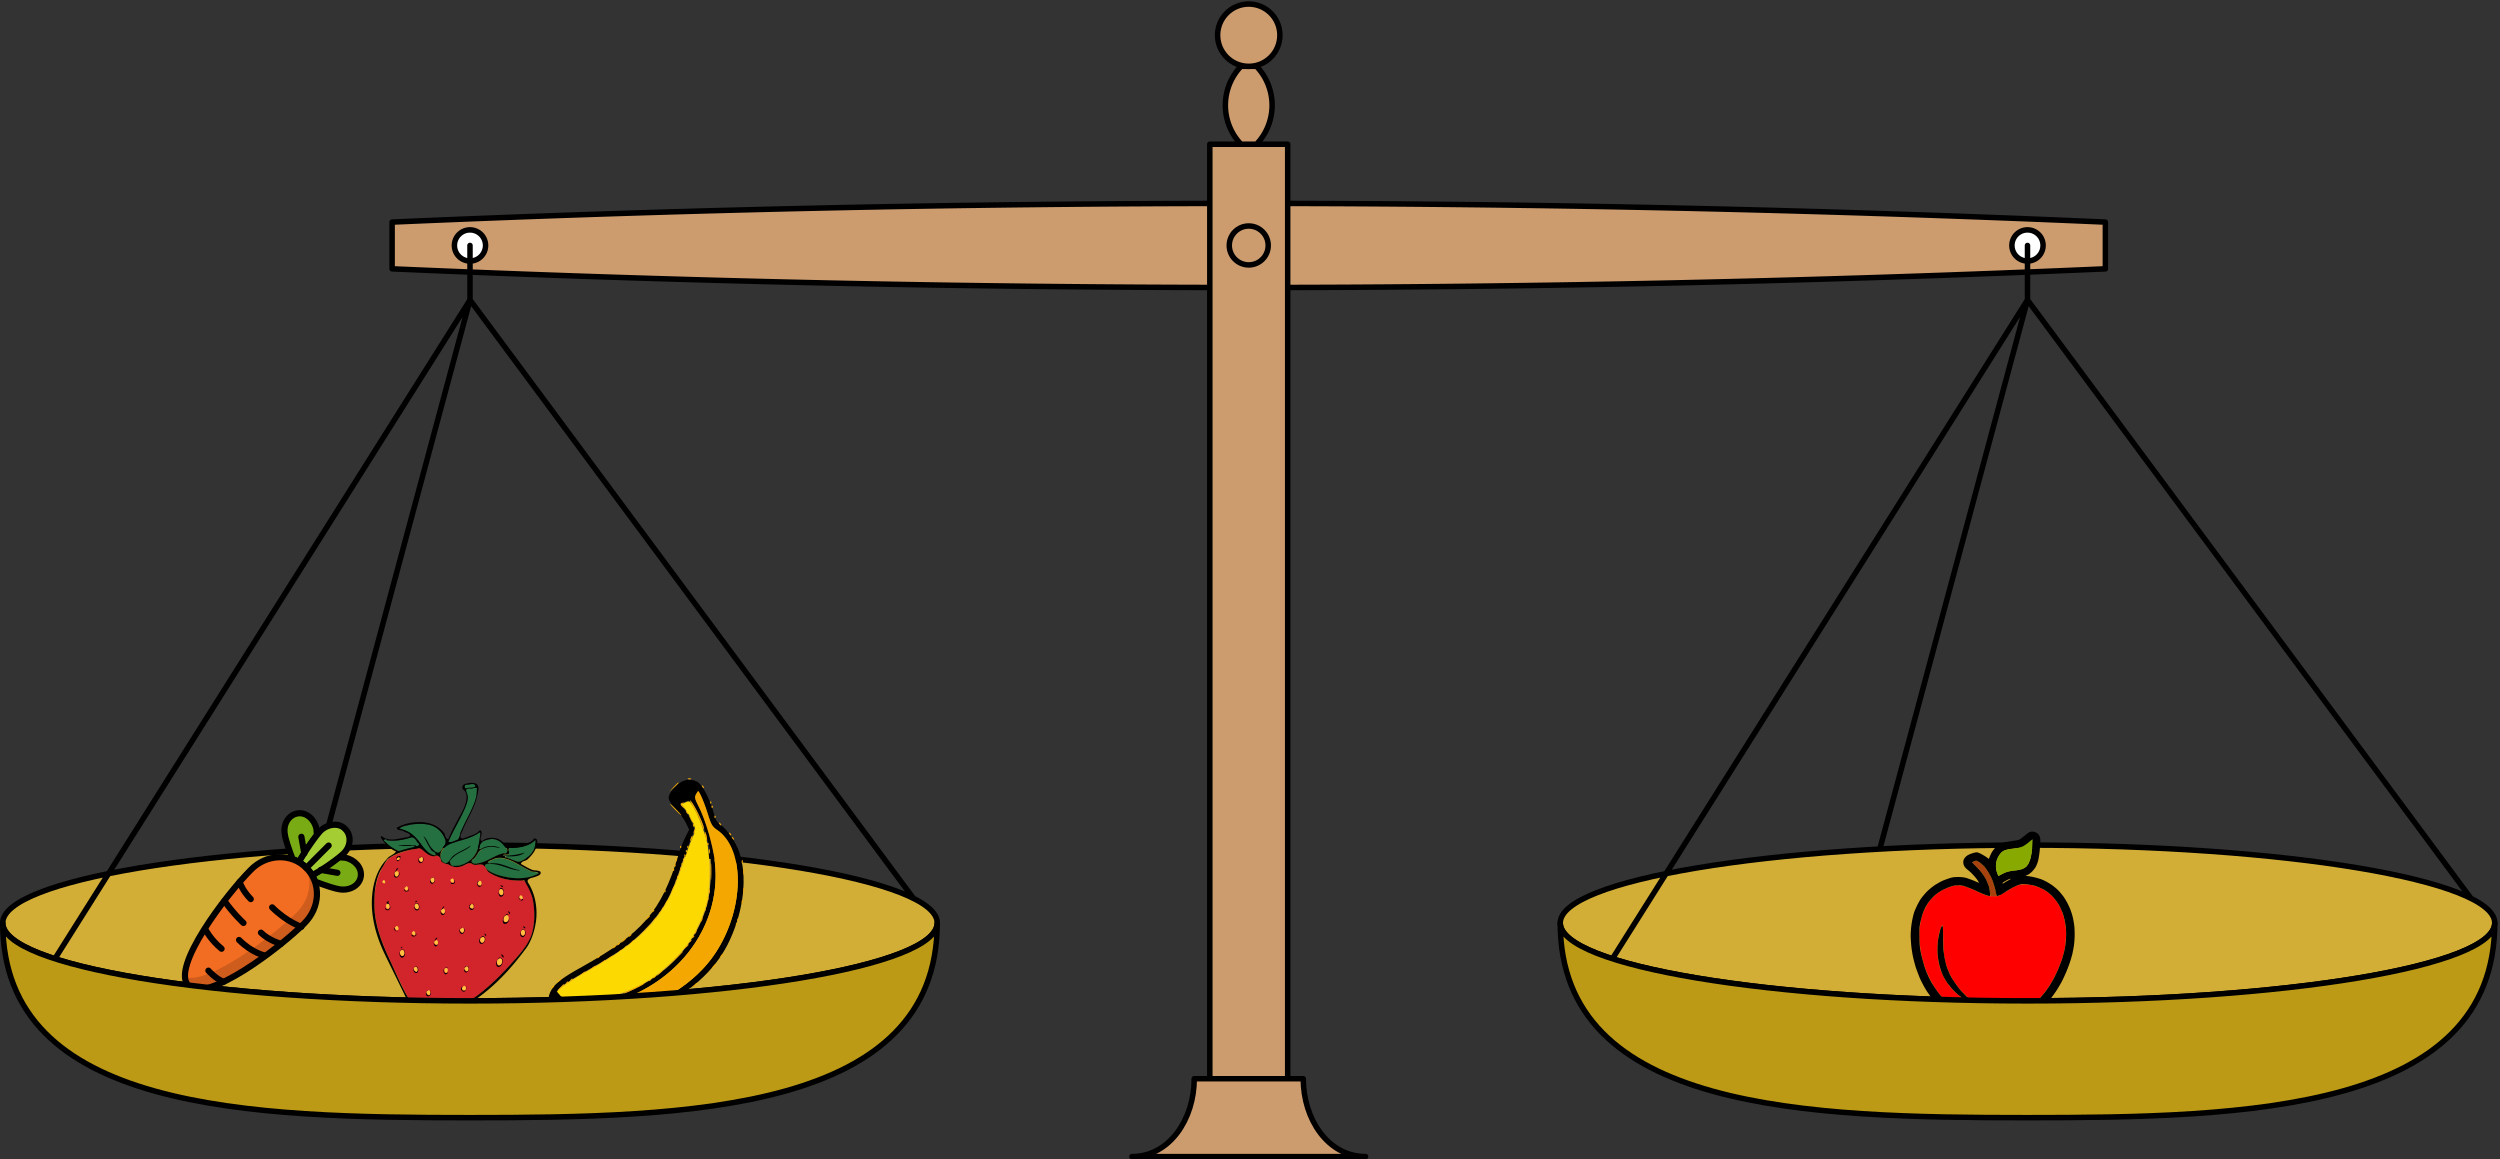 <svg xmlns="http://www.w3.org/2000/svg" width="910pt" height="422pt" viewBox="0 -422 910 422"><rect x="0" y="-422" width="910" height="422" fill="#333333" stroke="none"/><g id="page1" transform="scale(1 -1)"><path fill="#cc9c6f" d="M142.73 324.148a7141 7141 0 0 1 311.813-6.804c104.062 0 208.082 2.269 311.812 6.804v17.008a7141 7141 0 0 1-311.812 6.805 7141 7141 0 0 1-311.813-6.805z"/><path fill="none" stroke="#000" stroke-linecap="round" stroke-linejoin="round" stroke-width="2" d="M142.73 324.148a7141 7141 0 0 1 311.813-6.804c104.062 0 208.082 2.269 311.812 6.804v17.008a7141 7141 0 0 1-311.812 6.805 7141 7141 0 0 1-311.813-6.805z"/><path fill="#fff" d="M176.746 332.652a5.665 5.665 0 0 1-5.668 5.668 5.667 5.667 0 1 1 0-11.336 5.667 5.667 0 0 1 5.668 5.668"/><path fill="none" stroke="#000" stroke-linecap="round" stroke-linejoin="round" stroke-width="2" d="M176.746 332.652a5.665 5.665 0 0 1-5.668 5.668 5.667 5.667 0 1 1 0-11.336 5.667 5.667 0 0 1 5.668 5.668"/><path fill="#fff" d="M743.676 332.652a5.665 5.665 0 0 1-5.668 5.668 5.667 5.667 0 1 1 0-11.336 5.667 5.667 0 0 1 5.668 5.668"/><path fill="none" stroke="#000" stroke-linecap="round" stroke-linejoin="round" stroke-width="2" d="M743.676 332.652a5.665 5.665 0 0 1-5.668 5.668 5.667 5.667 0 1 1 0-11.336 5.667 5.667 0 0 1 5.668 5.668"/><path fill="#d3ae37" d="M341.156 86.04c0 15.655-76.144 28.347-170.078 28.347C77.148 114.387 1 101.695 1 86.039s76.148-28.348 170.078-28.348c93.934 0 170.078 12.692 170.078 28.348"/><path fill="none" stroke="#000" stroke-linecap="round" stroke-linejoin="round" stroke-width="2" d="M341.156 86.04c0 15.655-76.144 28.347-170.078 28.347C77.148 114.387 1 101.695 1 86.039s76.148-28.348 170.078-28.348c93.934 0 170.078 12.692 170.078 28.348m-170.078 226.77 161.41-217.813m-161.41 217.813L117.32 112.941m53.758 199.868L19.984 73.012m151.094 239.797v19.843"/><path fill="#79ac14" d="M108.816 108.195c1.95 3.368 4.606 7.266 6.555 9.746 0 .707-.18 1.418-.18 2.301-.707 3.543-3.718 6.203-6.906 5.672-3.191-.531-5.316-3.898-4.605-7.617.175-1.598 1.414-5.317 2.832-9.039.711-.176 1.593-.531 2.304-1.063"/><path fill="none" stroke="#000" stroke-linecap="round" stroke-linejoin="round" stroke-width="2.25" d="M108.816 108.195c1.95 3.368 4.606 7.266 6.555 9.746 0 .707-.18 1.418-.18 2.301-.707 3.543-3.718 6.203-6.906 5.672-3.191-.531-5.316-3.898-4.605-7.617.175-1.598 1.414-5.317 2.832-9.039.711-.176 1.593-.531 2.304-1.063"/><path fill="#79ac14" d="M113.598 103.414c3.367 1.949 7.265 4.606 9.746 6.555.707 0 1.418-.18 2.301-.18 3.543-.707 6.203-3.719 5.671-6.906-.531-3.192-3.898-5.14-7.621-4.606-1.593.176-5.312 1.414-9.035 2.832-.176.707-.531 1.594-1.062 2.305"/><path fill="none" stroke="#000" stroke-linecap="round" stroke-linejoin="round" stroke-width="2.25" d="M113.598 103.414c3.367 1.949 7.265 4.606 9.746 6.555.707 0 1.418-.18 2.301-.18 3.543-.707 6.203-3.719 5.671-6.906-.531-3.192-3.898-5.14-7.621-4.606-1.593.176-5.312 1.414-9.035 2.832-.176.707-.531 1.594-1.062 2.305"/><path fill="#a4cd34" d="M111.473 106.07a7.8 7.8 0 0 0 2.125-2.656c4.429 2.301 9.922 6.375 11.515 7.973 2.66 2.656 2.836 6.554.532 8.855-2.125 2.305-6.2 1.949-8.856-.531-1.598-1.594-5.492-7.086-7.973-11.516a7.8 7.8 0 0 0 2.657-2.125"/><path fill="none" stroke="#000" stroke-linecap="round" stroke-linejoin="round" stroke-width="2.25" d="M111.473 106.07a7.8 7.8 0 0 0 2.125-2.656c4.429 2.301 9.922 6.375 11.515 7.973 2.66 2.656 2.836 6.554.532 8.855-2.125 2.305-6.2 1.949-8.856-.531-1.598-1.594-5.492-7.086-7.973-11.516a7.8 7.8 0 0 0 2.657-2.125"/><path fill="#f26d21" d="M111.473 106.07c-5.493 5.493-14.528 5.137-20.196-.707-8.859-8.86-29.234-35.613-22.68-42.168s33.309 13.82 42.169 22.68c5.843 5.844 6.199 14.703.707 20.195"/><path fill="#ce5c1c" d="M111.473 106.07c2.304-5.136 1.062-11.691-3.368-16.12-8.324-8.329-32.421-26.575-40.746-23.563 0-1.418.356-2.48 1.239-3.192 6.554-6.554 33.308 13.82 42.168 22.68 5.843 5.668 6.199 14.703.707 20.195"/><g fill="none" stroke="#000" stroke-linecap="round" stroke-linejoin="round" stroke-width="2.25"><path d="M109.699 84.633s-5.312 1.773-10.629 7.086M88.617 86.05s-3.363 3.013-6.906 7.973m20.551-15.589s-4.43 1.238-7.266 4.074m1.418-8.328s-4.605.886-9.39 5.668M74.8 83.57s1.95-3.722 5.844-6.91m6.559 24.274s1.063-3.192 4.074-6.203M75.863 68.688s2.48-2.836 5.493-4.075m38.265 49.606-8.148-8.149m-1.774 11.34 1.067-6.023m12.047-7.086-6.024 1.062"/><path d="M111.473 106.07c-5.493 5.493-14.528 5.137-20.196-.707-8.859-8.86-29.234-35.613-22.68-42.168s33.309 13.82 42.169 22.68c5.843 5.844 6.199 14.703.707 20.195"/></g><g fill-rule="evenodd"><path fill="#247040" d="M170.074 136.25c-.633.293-1.121-.437-.879-.977.246-.73.926-.046 1.414-.144.731.051 1.61-.098 2.243.437.582.536-.489 1.075-1.024.977-.586-.051-1.172-.246-1.754-.293m2.778-.684c-.731-.488-2.536-.195-3.266-.679-.488-.442.293-1.317.391-1.805.293-.68.39-1.461.242-2.191-.242-1.61-1.071-3.02-1.754-4.485-1.703-3.652-3.652-7.16-5.262-10.91 1.024-.391 2 .289 2.973.582.777.195 1.023 1.074 1.219 1.754.144.731.293 1.414.679 2.047 1.465 3.266 3.168 6.434 4.629 9.695.586 1.656.926 3.41.879 5.117.391 1.317-.344 1.122-.73.875m-23.289-13.789c-1.512-.386-3.168-.535-4.434-1.507 2.824-.438 5.359-2.047 7.211-4.192 1.023-1.461 1.754-3.215 3.265-4.238.778-.582 1.704-1.024 2.676-1.07.633 0 1.024.535 1.563.828.926.679 1.121 1.996 2.094 2.629.535 1.121.097 2.437-.489 3.461-.679 1.167-1.656 2.386-2.777 3.117-2.531 1.511-5.699 1.461-8.524 1.074-.195-.051-.39-.051-.585-.102m24.847-2.968c-2.824-1.903-6.238-2.582-9.453-3.606-1.023-.293-1.996-.73-2.824-1.461-1.219-1.023-2.098-2.679-1.754-4.34.242-.972 1.219-1.847 2.238-1.507.539.046 1.074.679 1.27.046.195-.484.34-1.168 1.023-1.168 2.531-.242 5.067.829 6.82 2.629a8.4 8.4 0 0 1 2.485 4.922c.34 1.563.488 3.121.586 4.68-.098.191-.344-.051-.391-.195m-25.094-1.754c-2.726-.828-5.699-1.414-8.574-.977-.242.828-1.558-.047-.582-.387 1.219-1.66 3.07-2.73 4.918-3.461 1.656 0 3.121.782 4.68 1.071.73.441 1.898.344 2.726.637.731.339-.488 1.507-.73 1.949-.438.535-.828.972-1.512 1.215-.289.097-.633.148-.926-.047m28.993-.586c-1.219-.293-2.582-.535-3.364-1.61-.293-.484-.437-1.117-.437-1.703 0-.777.926 0 1.023-.051-.437-.535-.976-.921-1.465-1.41-.535-1.023-1.168-2.144-2.191-2.73-.484-.535 0-1.266.633-1.363.586-.196 1.172.05 1.754.144 3.265.586 5.898 2.926 9.16 3.606.539-.34 1.172.195 1.219.734.144.582-.145 1.117-.633 1.461-.586.633-1.07 1.363-1.805 1.898-1.117.828-2.531 1.317-3.894 1.024m16.171-.684c-2.238-1.754-5.164-2.387-7.941-2.433-.484-.098-1.168.195-1.363-.391-.196-.633.344-1.266.051-1.852-.391-.39-1.024-.195-1.563-.293-.437.098-.68-.535-.144-.386.293.093 1.023 0 .441-.293-.488-.391.535-.246.777-.489 1.266-.437 2.485-1.074 3.848-1.414 1.559.098 2.828 1.219 4.047 2.145 1.508 1.461 2.582 3.652 2.238 5.797-.195 0-.195-.34-.391-.391m-14.468-6.43c-.684-.535-1.657-.488-2.289-1.167-.586-.586 1.023-.247.73-.633-.875.386-.875.386-1.707-.293-.633-.977.344-1.512.684-1.852 1.172-1.07 2.679-1.609 4.093-2.094 3.411-.976 7.063-1.464 10.571-.781 1.414.293 2.777.781 3.996 1.461-.684.781-1.801.438-2.68.731-.488.246-1.023.586-1.605.828-2.731 1.414-5.364 3.312-8.481 3.949-1.07.242-2.238.242-3.312-.149"/><path fill="#d1242b" d="M141.57 109.551c-1.8-1.899-2.968-4.289-3.894-6.676-1.367-3.992-1.61-8.281-1.317-12.473.489-4.87 1.996-9.597 3.899-14.078 1.945-4.336 3.847-8.672 5.941-12.914 1.317-2.676 2.633-5.308 4.387-7.695 1.852-2.387 4.676-4.192 7.793-4.043 2.144 0 4.094 1.07 5.898 2.144 2.871 1.606 5.649 3.36 8.524 5.067 6.918 5.015 12.765 11.398 18.078 18.023 1.656 2.196 2.922 4.727 3.262 7.504.535 3.508.488 7.113-.243 10.621-.535 2.047-1.609 3.899-2.535 5.75-.777 1.266-2.242.684-3.457.731-3.363.195-6.773 1.023-9.695 2.777-.879.731-1.316 1.805-2 2.68-1.266.926-2.973-.34-4.238.586-1.071.582-2.336-.098-3.262-.633-1.656-.734-3.703-.734-5.215.289-1.023.391-2.289.535-3.019 1.512.195 1.121-1.075 2.191-2.145 1.707-.977-.293-2.047.34-2.875.875-.926.535-1.605 1.605-2.68 1.949-3.554-.293-8.816-2.047-11.207-3.703"/><path d="M169.73 136.738c-1.265.047-2.093-1.804-.777-2.39 1.266-1.364.973-3.41.438-5.016-.828-2.633-2.387-4.871-3.606-7.309-.926-1.804-1.898-3.656-2.629-5.503-1.269.195-.926 1.8-1.707 2.484-1.898 2.434-5.015 3.652-8.086 3.75-3.121.098-6.238-.535-8.965-2.047.145-1.121 1.461-.828 2.243-1.121.777-.68 2.14-.633 2.726-1.606-.39-.878-1.558-.73-2.34-.925-1.558-.246-3.117-.731-4.722-.633a5.16 5.16 0 0 0-3.317 1.215c-1.019-.145.293-1.313.539-1.801 1.215-1.559 2.727-3.07 4.625-3.75-.73-1.316-2.531-1.512-3.312-2.777-3.262-3.364-4.82-7.993-5.309-12.57-.828-7.458 1.168-14.958 4.336-21.684 2.629-5.457 5.36-10.91 7.988-16.368 1.461-2.68 3.122-5.507 5.946-6.917 2.679-1.317 6.09-1.22 8.672.386 3.461 1.754 6.722 3.703 10.035 5.653 7.652 5.117 13.887 12.035 19.297 19.441 1.847 2.824 2.824 6.188 3.312 9.547.582 4.777-.293 9.793-2.875 13.887-.828 1.363 1.168 1.754 2.145 1.996.875.343 2.968.781 2.289 2.047-1.024.632-2.34.246-3.363.828-1.317.539-2.485 1.316-3.704 1.949.246 1.121 1.563 1.023 2.34 1.609 1.656 1.508 3.215 3.41 3.508 5.7.391.828-.051 2.437-1.168 1.851-.488-.879-1.465-1.266-2.34-1.559-2.289-.925-4.773-1.023-7.164-1.414-1.312 1.364-2.629 2.973-4.625 3.215-1.609.344-3.461 0-4.726-1.121-1.075.637-.196 1.903-.149 2.778.195.683-.484 1.753-1.023.781-1.215-1.121-2.871-1.461-4.336-2.094-.731-.148-1.606-.828-2.238-.195-.293 1.023.484 1.898.73 2.777 1.801 4.383 4.578 8.379 5.406 13.055.196 1.023.586 2.144.149 3.121-.586 1.07-2 1.121-3.071.972a9 9 0 0 1-1.172-.242m.293-.39c-1.214.488-1.121-2.047.098-1.121.926.097 2.535-.196 2.973.73-.489 1.219-2.145.438-3.071.391m2.34-1.219c-.777-.535-2.484.391-2.679-.875.144-.879.683-1.707.586-2.633-.051-1.558-.684-3.019-1.266-4.433-1.758-3.946-4.094-7.602-5.801-11.594 1.168-.391 2.289.437 3.41.777.977 1.024.731 2.582 1.512 3.703 1.703 3.946 4.094 7.602 5.215 11.84.191 1.07.242 2.191.242 3.313-.437 0-.828.046-1.219-.098m-22.8-13.25c-1.415-.391-3.024-.391-4.141-1.414 1.703-.535 3.457-1.074 4.82-2.34 2.196-1.801 3.461-4.531 5.653-6.332.734-.586 1.609-1.023 2.535-1.121.73 1.168-1.461 1.266-1.657 2.289-1.121 1.461-1.707 3.215-2.726 4.727 1.605-1.168 1.898-3.364 3.359-4.727.633-.633 1.414-1.609 2.438-1.219 1.019.731 1.41 2 2.191 2.926.535 1.168-.246 2.387-.781 3.41-1.219 2.094-3.508 3.555-5.941 3.848-1.903.293-3.852.242-5.75-.047m24.847-2.973c-3.215-2.242-7.211-2.73-10.769-4.14-1.754-.782-3.457-2.387-3.313-4.438 0-1.117.731-2.387 1.902-2.484 1.317.148 1.657 1.707 2.532 2.437 1.851 1.657 4.336 2.34 6.336 3.801.73.34-.586-.781-.828-.879-1.559-1.019-3.411-1.605-4.825-2.824a6.1 6.1 0 0 1-1.804-2.047c.539-.488.293-1.605 1.414-1.461 1.949-.242 3.898.535 5.508 1.609 1.656 1.118 2.921 2.872 3.41 4.872.484 1.656.535 3.41.925 5.117.047.289-.148.679-.488.437m-25.094-1.851c-2.726-.828-5.648-1.317-8.523-.879-.242.976-1.754-.242-.633-.485 1.363-1.511 3.117-2.679 5.016-3.461 1.902.489 3.801 1.219 5.75 1.364-.145 1.074-1.703.246-2.485.488-1.218 0-2.437 0-3.652.098 2.141.39 4.383.195 6.574.097.684-.879 1.805.731.633.973-.535.926-1.363 2.484-2.68 1.805m28.993-.489c-1.27-.293-2.829-.586-3.508-1.851-.196-.582-.781-2.387.437-1.656 1.996 1.265 4.629 1.265 6.821.339-1.364 0-2.629.586-3.946.344-1.511-.195-3.121-.781-4.047-2.047-.535-1.023-1.168-2.047-2.191-2.679-.777-1.172 1.074-1.657 1.902-1.27 3.508.442 6.235 3.024 9.645 3.703 1.074-.535 1.609 1.172.976 1.852-.683.488-1.121 1.316-1.753 1.851-1.172 1.024-2.778 1.754-4.336 1.414m16.171-.679c-2.484-2-5.796-2.535-8.914-2.438-1.168-.437.633-2.386-.878-2.484-.438-.098-1.801.098-1.461-.442 2.679 0 5.312.344 7.843 1.172-1.847-1.461-4.336-1.461-6.527-1.367-.633.293-1.219-.437-.293-.437 1.465-.438 2.828-1.168 4.336-1.559 1.559.098 2.828 1.219 3.996 2.145 1.559 1.461 2.633 3.605 2.289 5.796-.195 0-.195-.339-.391-.386m-42.578-2.782c-3.754-.535-7.601-1.507-10.718-3.75-1.075-1.218-1.657-2.726-2.582-4.042-2.293-4.336-2.438-9.403-2.293-14.18.39-6.672 2.972-13.008 5.8-19 2.485-5.457 4.774-10.961 8.086-15.93 1.801-2.828 5.118-4.777 8.528-4.531 2.242.195 4.238 1.363 6.136 2.434 2.875 1.804 5.797 3.413 8.575 5.312 5.8 4.289 10.769 9.55 15.445 15.004 2.34 2.777 4.582 5.898 5.164 9.601.684 3.602.535 7.356-.195 10.961-.633 2.336-1.852 4.48-3.02 6.579-4.433-.344-9.062.484-12.812 2.871-.926.781-1.168 2.046-2.196 2.73-1.265.535-2.773-.488-3.945.391-1.07.633-2.238-.149-3.215-.633-1.605-.734-3.652-.781-5.164.289-1.023.441-2.289.441-2.973 1.414 0 1.219-1.168 2.438-2.335 1.703-1.559-.094-2.875.93-3.997 1.949-.586.489-1.414 1.317-2.289.828m-6.773-2.824c-1.414.293-.828-2.726.195-1.414.293.344.926 2.098-.195 1.414m7.941-.242c-1.023-.246-1.074-2.242.098-2.195 1.168.097 1.461 2.437.098 2.293a.37.37 0 0 1-.196-.098m.047-.148c-1.461-.196 0-2.825.735-1.317.339.489.144 1.903-.735 1.317m-8.281-.098c-1.414-.484 1.168-1.801.781-.242-.051.39-.586.683-.781.242m35.176-.34c-.731-.535-2.336-.633-2.434-1.512 1.363-.339 2.777 0 4.141-.386 2.484-.586 4.82-1.805 7.355-2.293.684-.289-1.121-.047-1.414.051-3.019.535-5.746 2.144-8.863 2.191-.832.391-2.828 0-2.098-1.219 1.024-1.461 2.778-2.14 4.387-2.726 3.117-.973 6.383-1.461 9.598-1.121 1.898.195 3.75.73 5.406 1.656-.828.976-2.336.195-3.215 1.023-3.461 1.559-6.527 4.192-10.426 4.629-.828.047-1.656 0-2.437-.293m-35.711-3.801c-.34-.925-1.512-2.242-.438-3.066 1.071-.293 1.899 1.215 1.41 2.043.196-.777-.679-2.336-1.507-1.461-.536 1.172.73 1.996 1.265 2.824-.242.051-.535-.094-.73-.34m12.765-3.261c-1.023-.391-.539-2.68.633-1.95.875.438.731 2.629-.437 2.145l-.098-.102zm.34.144c-1.218-.051-.586-2.68.438-1.656.437.488.535 1.801-.438 1.656m7.895-1.07c.679-1.367-1.754-.828-1.317-.539-.05-1.266 2.289-.633 1.461.488 0 .098-.144.344-.144.051m8.914-.246c-1.266-.391-.149-2.922.879-1.703.386.289.34 1.558.289 1.461.633-.926-1.512-2.094-1.512-.731-.144.145.977 1.41.344.973m7.89-1.559c.247-.34 1.61-1.023.782-.097-.242.148-.535.195-.782.097m-33.515-.875c.726-.926-1.66-1.512-1.219-.344-1.121-1.218 2.094-1.363 1.266.098 0 .05.047.586-.047.246m33.613-.05c-.875-.778-1.07-2.485 0-3.169 1.219.051 1.512 1.657 1.024 2.536-.196.39-.582.828-1.024.632m-.34-.684c-.972-.778.489-2.871 1.266-1.508.441.68-.047 2.34-1.07 1.8a1 1 0 0 1-.196-.292m7.309-2.094c-1.168-.73.926-2.824 1.219-1.219-.149.633-.536-.972-1.075-.242-.339.438-.289 1.266-.144 1.461m-37.906-2.047c-.731-.828 1.316.246.293.196-.098 0-.196-.098-.293-.196m-10.473-.293c-.438-.973 1.949-.973 1.023-2.094-.144-.828-1.558-.68-1.461.149-.632-.926 1.168-1.461 1.508-.488.828.925-.679 1.851-.437 2.484.437.633-.488.098-.633-.05m10.473-.582c-.875-.586-.582-2.535.636-2.437.926.343.926 1.707.387 2.386-.191.293-.777.489-1.023.051m0-.195c-.828-.535-.145-2.047.781-1.852.781.438.488 2.29-.488 2.094-.098-.047-.196-.144-.293-.242m20.023-.098c-1.312-.437 0-2.824.977-1.707.73.637.047 2.73-.977 1.707m.102-.144c-1.465-.633 1.168-2.34 1.019-.633.149.535-.68 1.508-1.019.633m-9.942-.54c-.586-.828-1.703-2.386-.535-3.117.973-.242 1.414 1.364 1.266 1.754.343-1.12-1.852-1.949-1.508-.437 0 .683 1.215 1.511.973 1.8zm23.336-1.753c.293-.243.93-1.754.879-.633-.144.344-.488.633-.879.633m-.484-1.168c-1.024-.633-1.707-2.145-1.024-3.266.973-.633 1.996.586 2.047 1.465.098.582-.148.824-.148.094 0-1.266-2.145-1.703-1.949-.145.097.926.878 1.754 1.851 1.754-.195.195-.582.34-.777.098m6.09-4.434c.047-.39 1.265-1.07.73-.242-.144.195-.488.387-.73.242m-46.625-.39c-.977-.582.875-2.044 1.168-1.024-.68-.875-1.317.39-1.168 1.023m24.066-.145c-1.023-.34-.633-2.34.488-2.094 1.024.34 1.071 2.485-.195 2.29l-.145-.052zm.195 0c-1.461-.246.098-2.777.731-1.266.293.485.097 1.946-.731 1.266m21.875-.684c-.781-.68-.828-2.433.34-2.628 1.219.292 1.461 2.386.293 2.875a.64.64 0 0 1-.633-.247m.149-.046c-1.27-.442-.196-3.024.875-1.754.437.632.246 2.289-.875 1.754m-38.832-1.415c.293-1.265-1.61-.292-1.461-.097-.149-1.364 2.387-.875 1.656.39-.148.145-.195-.195-.195-.293m25.14.196c-.097-.586 1.024-1.512.489-.39-.149.144-.293.292-.489.39m-1.074-1.266c-1.07-.39-1.265-2.777.195-2.484 1.075.289 1.657 2.14.536 2.726-.289.098-.582-.047-.731-.242m.051-.246c-1.414-.242-.293-2.871.777-1.605.633.535.344 2.582-.777 1.605m-16.664-.242c-.535-.781-1.219-2.094-.293-2.922.684-.344 1.512 1.508.586.438-1.266-.145-1.168 1.609-.195 2.046.246.196.683.973 0 .535zm-12.766-3.363c-.289-.973 1.317.78.098.05-.047 0-.047-.05-.098-.05m.196-.73c-.829-.731-.973-2.337.05-2.97 1.168-.05 1.559 1.508 1.121 2.383-.195.442-.683 1.024-1.171.586m.195.05c-.828-.535-1.024-2.242.098-2.484.976.097 1.074 1.46.585 2.144a.86.86 0 0 1-.683.34m36.055-1.852c.242-.293.925-1.804.972-.73-.144.387-.484.777-.972.73m-.973-1.558c-.781-.73-1.172-2.243-.195-2.973 1.07-.195 1.754 1.023 1.8 1.996.243.828-1.023 2.098-1.605.977m.144-.051c-1.121-.488-.828-3.117.633-2.242.875.488.973 2.683-.34 2.488l-.148-.098zm-11.886-2.68c-1.219-.34-.828-2.972.535-2.047.68.489.73 2.485-.535 2.047m-18.711-.242c-.875-.586-.34-2.582.879-2.145.828.587.437 2.68-.782 2.243-.046 0-.097-.051-.097-.098m18.711.047c-1.512-.293.191-2.871.777-1.219.242.489 0 1.805-.777 1.219m-18.614-.047c-1.218-.586.536-2.824.973-1.316.149.586-.242 1.656-.973 1.316m11.012-.535c-1.316-.442-.195-3.07.778-1.805.343.633.05.489-.243.098-1.511-.34-1.074 2.387.34 1.754.442.242-1.023.437-.875-.047m7.356-6.285c1.121-.782-1.071-2.828-1.219-1.317.098.34.488 1.364-.192.684-.734-.977 1.024-2.293 1.508-1.023.242.484.535 1.312-.097 1.656m-13.739-1.805c-1.168-.34-.535-2.777.633-1.95.926.49.633 2.927-.633 1.95m.243.148c-1.364-.195-.196-2.874.632-1.464.293.539.293 1.804-.632 1.465m5.894-4.144c-1.266-.387-.387-2.922.734-1.945.243.34.633 1.46.243.484-.828-.828-1.996.586-.977 1.219.149.097.344.586 0 .242"/><path fill="#ffc13f" d="M153.117 109.793c-1.508-.34.539-2.582.781-.875.196.484-.195 1.605-.781.875m-8.621-.289c-.535-1.27 1.949-.051.68.387-.242-.047-.485-.196-.68-.387m-.242-4.727c-1.172-.148-.441-2.484.535-1.656.535.438.484 2.238-.535 1.656m13.008-2.437c-1.512-.242.437-2.68.777-1.024.195.489-.098 1.754-.777 1.024m7.16-.242c-1.461-.535 1.07-2.387.781-.633 0 .387-.39 1.07-.781.633m-24.945-.684c-1.122-.633 1.168-1.61.683-.34.047.391-.586.926-.683.34m34.836-.293c-1.415-.586.972-2.484.972-.73.149.488-.484 1.511-.972.73m-26.602-2.043c-1.316-.293.73-2.144.73-.734.34.441-.437 1.61-.73.734m34.301-.781c-.633-.586-.344-2.242.633-2.094 1.019.387.582 2.531-.586 2.094zm7.304-2.387c-1.214-.879 1.61-1.851.879-.39-.097.34-.586.878-.879.39m-48.183-2.875c-1.317-.144-.34-2.824.539-1.512.242.536.144 1.461-.539 1.512m10.133-.144c-.922-.54.195-2.391.976-1.61.488.582-.051 2.29-.976 1.61m20.172-.344c-1.461-.684 1.265-2.145.925-.438.098.489-.73 1.317-.925.438m-10.329-1.512c-1.511-.289.489-2.726.778-1.02.195.485-.098 1.754-.778 1.02m22.852-2.387c-1.023-.488-.734-3.02.633-2.093.828.535.875 2.484-.391 2.289l-.098-.047zm-39.856-3.945c-1.167-.68 1.168-2.191.926-.586.047.442-.586 1.219-.926.586m23.875-.68c-1.464-.343.633-2.535.829-.93.289.489-.246 1.805-.829.93m22.313-.441c-.828-.293-.926-1.996.047-2.144.976.097 1.074 2.144-.047 2.144m-40-.73c-1.316-.73 1.266-2.145.879-.583.047.438-.586 1.215-.879.583m25.187-2.047c-.972-.145-.925-1.801 0-1.95.926.098 1.368 1.903.34 2.098a.45.45 0 0 1-.34-.148m-16.953-1.266c-1.461-.437.778-2.437.875-.828.196.488-.386 1.61-.875.828m-12.472-3.457c-1.168-.586.097-2.973.972-1.66.391.633 0 2.242-.972 1.66m35.468-3.168c-1.121-.488-.585-3.07.68-2.047.828.535.828 2.535-.437 2.242l-.098-.097zm-30.453-2.926c-1.312-.535.735-2.726.926-1.07.051.488-.289 1.363-.926 1.07m18.469-.047c-1.465-.488.926-2.386.926-.78.191.487-.442 1.558-.926.78m-7.113-.293c-1.512-.097-.149-2.921.484-1.218.195.437.149 1.218-.484 1.218m6.137-6.867c-1.461-.734 1.218-2.195 1.023-.539.195.633-.777 1.414-1.023.54m-12.813-1.465c-1.512-.34.684-2.53.828-.875.145.438-.34 1.703-.828.875m6.188-4.043c-1.512-.437.781-2.484.875-.828.148.438-.387 1.61-.875.828"/><path d="M247.773 137.25c-2.289-1.414-4.382-4.094-4.382-5.652 0-.926.828-2.239 2.582-4.09 1.41-1.512 3.117-3.801 3.75-5.117l1.121-2.387-1.364-2.731c-.781-1.507-1.902-4.382-2.484-6.429-6.383-20.754-12.91-28.356-35.226-40.828-6.965-3.848-9.403-5.75-11.012-8.282-1.512-2.535-1.512-5.117.148-7.504 4.774-7.066 24.067-6.187 40.098 1.805 11.738 5.797 20.312 14.125 24.75 24.016 5.066 11.16 6.281 22.804 3.359 31.719-1.121 3.41-4.531 8.476-6.675 9.89-1.461.973-1.95 1.754-2.68 4.531-1.363 5.02-4.188 10.329-5.992 11.254-1.996 1.024-4.09.977-5.993-.195m5.555-4.387c-.586-1.07-.437-1.652.977-4.429 2.191-4.336 4.531-11.84 5.55-17.786 4.387-25.773-14.664-49.988-43.312-55.003-2.484-.438-5.699-.782-7.113-.782-1.95 0-2.629-.242-3.02-1.023-.488-.926-.34-1.07 1.414-1.559 2.875-.828 11.352-.683 16.223.246 15.199 2.871 28.941 11.352 36.297 22.457 10.621 15.934 11.011 37.809.777 44.871-1.848 1.27-2.238 1.95-3.457 5.848-1.219 3.945-3.07 8.332-3.555 8.332-.05 0-.441-.535-.781-1.172m-4.094-2.773-1.703-.731 1.801-2.293c.926-1.265 2.145-3.359 2.633-4.675.926-2.34.926-2.34-.684-6.137-.828-2.098-2.289-6.191-3.215-9.016-3.652-11.449-7.062-17.344-13.738-24.02-5.164-5.163-8.625-7.6-19.344-13.788-8.621-4.918-11.644-6.965-12.035-8.036-.144-.343.735-1.609 1.903-2.874l2.144-2.243 4.094.34c12.031 1.024 24.015 6.14 32.543 13.985 6.969 6.43 11.5 13.789 13.887 22.558 1.363 5.016 1.656 16.465.535 21.094-1.754 7.16-4.094 13.059-6.141 15.445-.926 1.024-1.117 1.071-2.68.391"/><path fill="#f5a701" d="M250.551 138.371c.39-.144.828-.098 1.023.051.145.191-.144.289-.683.289-.633-.047-.731-.145-.34-.34m-5.406-2.875-1.512-1.707 1.707 1.512c.926.879 1.656 1.609 1.656 1.707 0 .387-.391.047-1.851-1.512m10.472.098c.196-.242.442-.489.586-.489.145 0 .098.247-.051.489-.191.293-.437.535-.582.535-.148 0-.148-.242.047-.535m-2.289-2.731c-.586-1.07-.437-1.652.977-4.429 2.191-4.336 4.531-11.84 5.55-17.786 4.387-25.773-14.664-49.988-43.312-55.003-2.484-.438-5.699-.782-7.113-.782-1.95 0-2.629-.242-3.02-1.023-.488-.926-.34-1.07 1.414-1.559 2.875-.828 11.352-.683 16.223.246 15.199 2.871 28.941 11.352 36.297 22.457 10.621 15.934 11.011 37.809.777 44.871-1.848 1.27-2.238 1.95-3.457 5.848-1.219 3.945-3.07 8.332-3.555 8.332-.05 0-.441-.535-.781-1.172m-.828-4.871c.973-1.605 2.145-4.09 2.633-5.504.484-1.414.972-2.484 1.07-2.34.633.586-3.754 9.747-4.969 10.524-.293.148.289-1.024 1.266-2.68m5.992 1.903c0-.391.149-.536.344-.34a.474.474 0 0 1 0 .679c-.195.196-.344.047-.344-.339m-10.668-.489c-.148-.242.145-.777.633-1.168.828-.633.828-.586.242.145-.586.73-.586.926 0 1.172.438.144.489.242.047.289-.34 0-.777-.145-.922-.438m-2.097-2.144c1.121-1.121 2.144-2.047 2.293-2.047.144 0-.684.926-1.805 2.047-1.121 1.172-2.145 2.097-2.289 2.097-.149 0 .679-.925 1.801-2.097m13.253 1.074c0-.391.196-.535.391-.344a.48.48 0 0 1 0 .684c-.195.195-.391.047-.391-.34m-9.113-2.098c.196-.293.442-.535.586-.535.149 0 .149.242-.047.535-.195.293-.441.535-.586.535s-.097-.242.047-.535m1.367-2.093c.731-1.61.973-1.903.973-1.219 0 .293-.34.976-.777 1.512-.782.972-.782.925-.196-.293m8.817.535c0-.391.148-.535.344-.34a.47.47 0 0 1 0 .68c-.196.195-.344.05-.344-.34m1.804-2.629c.196-.246.438-.488.583-.488.148 0 .148.242-.047.488-.196.293-.438.535-.586.535-.145 0-.098-.242.05-.535m-9.648-.488c0-.391.195-.536.391-.34a.59.59 0 0 1 0 .679c-.196.196-.391.051-.391-.339m.391-2.047c-.196-.875-.149-1.071.242-.68.293.289.437.824.344 1.215-.149.39-.391.148-.586-.535m3.898-.586c0-.438.195-1.364.438-2.094.339-1.023.39-1.07.437-.242 0 .586-.195 1.508-.437 2.094-.293.632-.438.73-.438.242m9.012-.485c.195-.293.437-.539.586-.539.144 0 .097.246-.051.539-.195.243-.438.485-.582.485-.148 0-.098-.242.047-.485m-13.985-1.367c-.535-1.265-.386-1.605.247-.582.293.535.437 1.07.293 1.219-.098.144-.391-.149-.54-.637m15.055-.242c.149-.242.442-.488.539-.488.145 0 .145.246-.051.488-.144.293-.437.535-.582.535-.148 0-.097-.242.094-.535m-9.156-2.047c0-.391.195-.535.391-.34.144.145.144.489 0 .684-.196.191-.391.047-.391-.344m-9.891-1.07c0-.391.145-.535.34-.34a.47.47 0 0 1 0 .68c-.195.195-.34.05-.34-.34m2.629 0c0-.391.149-.535.344-.34a.475.475 0 0 1 0 .68c-.195.195-.344.05-.344-.34m7.895-1.559c0-.73.097-1.023.242-.633.148.34.148.922 0 1.313-.145.344-.242.051-.242-.68m-8.43 0c0-.39.145-.539.34-.344s.195.489 0 .684-.34.051-.34-.34m-.535-1.558c0-.391.144-.539.34-.344a.47.47 0 0 1 0 .683c-.196.196-.34.047-.34-.339m-3.117-1.563c0-.387.144-.535.34-.34a.473.473 0 0 1 0 .684c-.196.195-.34.047-.34-.344m2.629 0c0-.387.144-.535.339-.34a.47.47 0 0 1 0 .684c-.195.195-.339.047-.339-.344m10.086-4.43c0-2.875.046-3.949.195-2.437.097 1.512.097 3.848 0 5.215-.149 1.312-.195.093-.195-2.778m11.304 3.606c0-.586.145-.735.289-.293.149.34.149.828 0 .973-.191.195-.34-.145-.289-.68m-21.926-.735c0-.386.149-.535.34-.339a.47.47 0 0 1 0 .683c-.191.196-.34.047-.34-.344m-2.628-.535c0-.39.191-.535.386-.34a.57.57 0 0 1 0 .68c-.195.195-.386.051-.386-.34m2.14-1.312c.051-.637.149-.735.293-.344.195.391.149.828 0 1.024-.195.148-.293-.145-.293-.68m-2.629-.246c0-.391.145-.535.34-.34s.195.484 0 .68c-.195.195-.34.05-.34-.34m25.625-.778c0-.879.098-1.121.246-.636.145.488.145 1.218 0 1.558-.148.344-.246-.047-.246-.922m-24.066-1.804c0-.391.144-.535.34-.34.195.144.195.484 0 .68-.196.195-.34.05-.34-.34m-.535-1.559c0-.391.144-.535.34-.391a.53.53 0 0 1 0 .731c-.196.195-.34 0-.34-.34m-.977-2.387c-.828-1.902-.68-2.34.246-.586.438.829.731 1.559.582 1.708-.097.093-.484-.391-.828-1.122m25.578-1.023c0-.879.098-1.121.246-.633.145.484.145 1.215 0 1.559-.148.34-.246-.051-.246-.926m-12.519-.242c0-.735.097-1.024.242-.684.148.39.148.973 0 1.317-.145.34-.242.046-.242-.633m-16.227 0c0-.39.149-.54.344-.344s.195.488 0 .684-.344.047-.344-.34m15.641-2.926c.051-.582.148-.73.344-.293.144.344.093.828-.051.977-.196.195-.293-.149-.293-.684m-15.153-1.266c-.293-.586-.437-1.023-.293-1.023.149 0 .54.437.829 1.023.293.582.441 1.07.293 1.07-.145 0-.485-.488-.829-1.07m27.676.242c0-.632.145-.73.289-.34.149.391.149.829 0 1.024-.191.145-.34-.148-.289-.684m-13.012-1.07c0-.586.149-.73.293-.293.149.34.149.828-.046.973-.149.195-.293-.094-.247-.68m-16.027-1.316c-.195-.39-.098-.489.242-.242.344.195.633.484.633.582 0 .441-.484.246-.875-.34m15.445-.438c0-.39.145-.535.34-.343.196.148.196.488 0 .683-.195.196-.34.05-.34-.34m-19.05-.632c-.243-.344-.145-.442.195-.196.633.34.828.828.391.828-.149 0-.391-.293-.586-.632m2.582-.489c-.242-.39-.145-.488.246-.242.582.387.777.828.34.828-.098 0-.391-.293-.586-.586m-4.434-1.902c-.633-.824-.633-.824.195-.191.875.68 1.122 1.117.731 1.117-.145 0-.535-.387-.926-.926m2.582-.484c-.633-.829-.633-.88.195-.247.875.684 1.168 1.121.731 1.121-.098 0-.535-.39-.926-.874m17.102.097c-.535-1.316-.391-1.656.242-.586.293.489.441 1.024.293 1.168-.145.149-.391-.144-.535-.582m13.203-.246c0-.387.144-.535.34-.34a.473.473 0 0 1 0 .684c-.196.195-.34.047-.34-.344m-.535-1.558c0-.387.144-.536.34-.34a.473.473 0 0 1 0 .683c-.196.195-.34.047-.34-.343m-33.618-2.727-2.582-2.777 2.727 2.629c2.535 2.386 2.973 2.875 2.582 2.875-.098 0-1.312-1.266-2.727-2.727m18.758.098c-.195-.344-.246-.684-.097-.829.144-.148.386.098.535.536.39.925.097 1.12-.438.293m-24.019-1.61c-.196-.39-.098-.488.242-.242.344.195.633.484.633.586 0 .437-.485.242-.875-.344m22.945-.535c-.242-.39-.144-.488.246-.242.34.195.582.484.582.582 0 .437-.437.246-.828-.34m-25.285-1.363c-.633-.828-.633-.828.195-.196.875.684 1.168 1.121.731 1.121-.145 0-.535-.437-.926-.925m2.875-.781-.977-1.169 1.172.973c.633.586 1.168 1.074 1.168 1.172 0 .438-.437.145-1.363-.977m21.387.585c-.243-.39-.145-.488.195-.242.633.387.828.825.391.825-.145 0-.391-.243-.586-.583m-26.063-1.07c-.246-.344-.148-.441.242-.195.293.195.586.437.586.582 0 .441-.441.246-.828-.387m24.75-.832c-.683-.828-.637-.828.192-.195.832.683 1.121 1.12.683 1.12-.098 0-.488-.386-.875-.925m-26.308-.195c-.247-.387-.149-.438.242-.242.293.195.586.488.586.632 0 .442-.489.196-.828-.39m4.14 0c-.195-.387-.148-.438.242-.242.34.195.586.488.586.632 0 .442-.437.196-.828-.39m-2.047-1.559c-.246-.386-.148-.484.196-.242.339.195.632.488.632.633 0 .39-.488.195-.828-.39m19.535-3.457-3.359-3.508 3.508 3.364c1.949 1.847 3.555 3.457 3.555 3.554 0 .34-.536-.148-3.704-3.41m17.442 1.899c-.242-.391-.145-.485.246-.243.293.196.586.489.586.586 0 .438-.442.242-.832-.343m-44.82-.536c-.247-.39-.149-.437.242-.242.34.242.586.488.586.633 0 .438-.438.195-.828-.39m4.191-.195c-.977-.777-.977-.777.144-.242.68.293 1.168.683 1.168.777 0 .442-.242.293-1.312-.535m-2.582-1.559c-.977-.78-.977-.78.144-.242.633.293 1.168.68 1.168.778 0 .437-.293.293-1.312-.536m40.34-1.656c-.684-.828-.633-.879.191-.195.879.684 1.121 1.07.684 1.07-.098 0-.489-.386-.875-.875m-43.996-.437c-.977-.782-.977-.782.144-.246.637.293 1.172.683 1.172.828 0 .39-.246.246-1.316-.582m24.457-1.95-.977-1.171 1.172 1.027c1.07.922 1.414 1.363.973 1.363-.094 0-.633-.535-1.168-1.218m-28.114-.144c-.972-.781-.972-.781.149-.246.633.34 1.168.683 1.168.828 0 .39-.242.293-1.317-.582m26.02-1.367c-.195-.34-.148-.438.242-.196.344.196.586.442.586.587 0 .437-.437.242-.828-.391m-34.641-1.313c-.683-.832-.632-.879.196-.195.875.68 1.121 1.07.679 1.07-.097 0-.484-.39-.875-.875m4.434.29c-.242-.391-.149-.438.242-.243.293.195.586.489.586.633 0 .438-.437.195-.828-.39m28.648 0c-.246-.391-.148-.438.243-.243.339.195.585.489.585.633 0 .438-.441.195-.828-.39M206.07 64.17c-.246-.387-.148-.484.243-.242.292.195.585.488.585.586 0 .437-.488.242-.828-.344m24.02-2.094c-2.289-1.12-3.606-1.898-2.875-1.707 1.558.442 7.308 3.266 7.308 3.606 0 .343.387.488-4.433-1.899m22.605 1.266c-.683-.828-.632-.875.196-.242.875.683 1.121 1.12.679 1.12-.097 0-.484-.39-.875-.878m-48.965-1.07-1.265-1.415 1.414 1.266c1.363 1.172 1.703 1.61 1.266 1.61-.098 0-.731-.684-1.415-1.462m-2.875.34c-.242-.387-.144-.489.247-.243.289.196.582.489.582.586 0 .438-.438.242-.829-.344m49.5-1.07c-.242-.392-.144-.438.247-.247.289.246.582.488.582.637 0 .437-.438.191-.829-.39m-25.578-1.806a.47.47 0 0 1 .684 0c.195.149.047.344-.344.344-.387 0-.535-.195-.34-.344m-20.218-.73c.144-.29.437-.484.586-.484.144 0 .097.195-.051.484-.196.293-.485.535-.582.535-.149 0-.149-.242.047-.535m18.66.195a.47.47 0 0 1 .683 0c.196.196.047.34-.343.34-.387 0-.536-.145-.34-.34m-1.852-.535c.391-.145.828-.145 1.024.05.144.145-.145.29-.68.243-.637 0-.734-.148-.344-.293m24.313-.242c-.242-.39-.149-.488.195-.246.34.195.633.488.633.633 0 .39-.488.195-.828-.387m-26.36-.293c.344-.148.828-.098.977.047.195.195-.149.293-.684.293-.586-.047-.73-.145-.293-.34m-2.093-.488c.39-.145.828-.145.972 0 .196.195-.097.34-.679.293-.586 0-.731-.149-.293-.293m-10.914-.875c.246-.246 1.707-.344 3.265-.246l2.777.148-3.214.293c-1.805.145-3.071.047-2.828-.195m7.503.34c.489-.145 1.219-.145 1.559 0 .34.144-.051.242-.926.242-.879 0-1.168-.098-.633-.242m-13.449-2.778c.196-.293.442-.535.586-.535.149 0 .149.242-.047.535-.195.293-.441.535-.586.535s-.097-.242.047-.535m33.813-1.363a.47.47 0 0 1 .683 0c.196.144.047.34-.34.34-.39 0-.539-.196-.343-.34m-1.559-.54c.149-.19.488-.19.684 0 .195.196.047.345-.34.345-.391 0-.539-.149-.344-.344M203 51.747c.145-.293.438-.535.586-.535.144 0 .098.242-.098.535-.148.242-.437.488-.586.488-.097 0-.097-.246.098-.488m28.016.145c.195-.196.535-.196.73 0s0 .343-.344.343c-.386 0-.535-.148-.386-.343m-6.239-1.559c.196-.195.489-.195.684 0s.047.34-.344.34c-.387 0-.535-.145-.34-.34m-17.199-.535c.195-.195.539-.195.684 0 .195.195.051.34-.34.34s-.535-.145-.344-.34m14.324 0c.391-.145.828-.145 1.024.05.148.192-.145.29-.68.29-.637-.047-.73-.145-.344-.34m-11.254-.535c.536-.098 1.364-.098 1.852 0 .488.144.098.242-.926.242-.972 0-1.414-.098-.926-.242m6.043 0c.633-.098 1.559-.098 2.047 0 .535.144 0 .242-1.172.242-1.121 0-1.558-.098-.875-.242"/><path fill="#fcd900" d="m249.234 129.797-1.168-.586 1.852-2.484c.973-1.364 2.145-3.461 2.582-4.727.777-2.094.73-2.34-.437-4.871-.684-1.414-2.34-5.992-3.704-10.184-6.14-18.61-13.351-26.648-34.687-38.586-3.801-2.144-7.797-4.675-8.918-5.601l-2.047-1.754 2.098-2.098 2.14-2.14 4.532.34c8.332.632 19.683 4.578 26.457 9.257 3.703 2.531 9.988 8.672 12.472 12.18 2.871 4.14 5.602 9.988 6.821 14.86 1.461 5.75 1.363 18.124-.149 23.191-1.558 5.164-2.969 8.769-4.578 11.449-1.461 2.531-1.512 2.582-3.266 1.754"/></g><path fill="#bc9a16" d="M1 86.04c0-68.6 90.55-70.869 170.078-70.869 79.527 0 170.078 2.27 170.078 70.867 0-15.656-76.144-28.348-170.078-28.348C77.148 57.691 1 70.383 1 86.04"/><path fill="none" stroke="#000" stroke-linecap="round" stroke-linejoin="round" stroke-width="2" d="M1 86.04c0-68.6 90.55-70.869 170.078-70.869 79.527 0 170.078 2.27 170.078 70.867 0-15.656-76.144-28.348-170.078-28.348C77.148 57.691 1 70.383 1 86.04"/><path fill="#d3ae37" d="M908.086 86.04c0 15.655-76.145 28.347-170.078 28.347S567.93 101.695 567.93 86.039s76.144-28.348 170.078-28.348S908.086 70.383 908.086 86.04"/><path fill="none" stroke="#000" stroke-linecap="round" stroke-linejoin="round" stroke-width="2" d="M908.086 86.04c0 15.655-76.145 28.347-170.078 28.347S567.93 101.695 567.93 86.039s76.144-28.348 170.078-28.348S908.086 70.383 908.086 86.04M738.008 312.809l161.41-217.813m-161.41 217.813L684.25 112.941m53.758 199.868L586.914 73.012m151.094 239.797v19.843"/><g fill-rule="evenodd"><path fill="#a7410e" d="M718.523 108.469c-.308-.125-.621-.313-.679-.313-.063 0 .554-.679 1.363-1.488.805-.805 1.797-1.859 2.231-2.48a20.5 20.5 0 0 0 1.488-2.293c.312-.68.746-1.797.992-2.418.187-.684.375-1.797.434-2.418 0-.684.125-1.243.25-1.301.062-.063.558-.125 1.054-.125.742 0 .93.062.992.246.063.125 0 .746-.125 1.426-.125.62-.433 1.86-.746 2.668-.246.867-.679 2.047-.992 2.668-.308.617-.867 1.672-1.301 2.293-.371.621-.992 1.425-1.3 1.796-.371.309-.93.805-1.243 1.118-.371.246-.804.558-1.054.679a2 2 0 0 1-.617.188c-.125 0-.434-.121-.747-.246m17.735-8.371h.746c.246.058.059.058-.375.058-.371 0-.559 0-.371-.058m-20.832-40.492c.433-.372.804-.747.804-.747.063 0-.25.375-.683.746-.371.434-.742.805-.805.805-.062 0 .246-.37.684-.804m-7.567-1.614c.371-.433.743-.804.805-.804s-.246.37-.68.804c-.433.371-.808.746-.808.746-.063 0 .25-.375.683-.746"/><path fill="red" d="M734.461 99.723c-.559-.184-1.242-.434-1.426-.559-.25-.121-1.305-.742-2.297-1.426-1.05-.617-2.293-1.363-2.789-1.61-.804-.37-.992-.37-2.418-.37-1.238 0-1.676.058-2.605.37-.559.184-2.231.868-3.598 1.552-1.426.617-3.035 1.3-3.594 1.484-.558.188-1.488.438-2.109.496-.93.125-1.301.125-2.23-.058-.622-.125-1.739-.496-2.481-.809-.746-.246-1.801-.742-2.297-1.055-.496-.308-1.301-.804-1.672-1.113-.433-.371-1.117-.992-1.613-1.488s-1.117-1.301-1.488-1.797c-.309-.496-.805-1.43-1.117-2.05-.309-.556-.743-1.548-.93-2.169-.184-.621-.496-1.676-.617-2.418-.188-.742-.375-2.047-.438-2.914-.121-.93-.121-2.355-.058-3.473.058-1.054.183-2.605.308-3.41.063-.808.371-2.172.559-3.039.183-.867.621-2.48.992-3.656.371-1.117 1.176-2.98 1.734-4.094a43 43 0 0 1 1.922-3.535 74 74 0 0 1 1.797-2.48c.5-.559 1.555-1.676 2.359-2.48.805-.806 1.985-1.798 2.543-2.169.555-.437 1.364-.934 1.797-1.18.434-.187 1.426-.62 2.235-.867.742-.25 1.98-.558 2.789-.683.867-.125 1.734-.188 2.48-.125.68 0 1.614.25 2.481.496 1.054.312 1.613.433 2.543.433 1.05.063 1.3 0 3.097-.617 1.426-.558 2.11-.683 2.731-.683.496 0 1.301.125 1.859.308.559.125 1.488.496 2.11.746.617.309 1.671.805 2.293 1.18.683.434 1.675 1.113 2.292 1.61.622.433 1.614 1.363 2.235 1.984s1.551 1.613 2.047 2.23c.496.621 1.301 1.738 1.797 2.422.433.742 1.179 1.984 1.613 2.727.433.746 1.113 2.109 1.551 3.039.371.867.992 2.48 1.363 3.472s.805 2.418.992 3.223c.184.746.434 1.926.559 2.668.058.683.183 2.047.246 2.977.062.992.062 2.355-.063 3.285-.062.87-.308 2.171-.433 2.855-.125.68-.434 1.797-.684 2.414-.183.684-.617 1.676-.93 2.297-.308.621-.867 1.55-1.238 2.11s-1.055 1.425-1.613 1.984c-.559.496-1.301 1.238-1.797 1.547-.434.312-1.305.87-1.922 1.18a20 20 0 0 1-2.109.867c-.496.187-1.426.37-1.985.496-.621.125-1.671.25-2.418.187-1.054 0-1.55-.062-2.355-.312m-27.902-15.254c-.188-.434-.496-1.238-.621-1.86-.188-.62-.375-1.796-.497-2.543-.125-.804-.187-2.418-.187-3.53 0-1.243.062-2.794.187-3.536.122-.746.309-1.86.497-2.48.125-.622.496-1.739.804-2.48.313-.747.867-1.923 1.305-2.606.433-.743 1.113-1.735 1.547-2.356a62 62 0 0 1 1.984-2.11c.621-.62 1.676-1.488 2.293-1.984.684-.433 1.613-1.054 2.172-1.3.559-.25 1.117-.496 1.363-.496.25-.063.375-.063.375.062 0 .063-.992 1.113-2.109 2.293a77 77 0 0 0-2.914 3.102 43 43 0 0 1-1.488 2.046c-.372.555-.993 1.672-1.364 2.418a28 28 0 0 0-1.117 2.606c-.187.68-.559 1.734-.684 2.355-.121.618-.371 1.735-.496 2.54-.121.93-.246 2.855-.246 5.519-.062 2.297-.125 4.34-.125 4.59-.062.25-.125.496-.183.496-.125 0-.313-.371-.496-.746"/><path d="M738.988 119.195c-.312-.062-1.054-.558-1.675-1.117-.622-.496-1.426-1.113-1.739-1.363-.433-.313-.929-.496-1.672-.621-.558-.063-1.859-.309-2.851-.434-1.488-.25-1.985-.371-2.914-.867-.809-.371-1.305-.746-1.922-1.426-.438-.496-1.055-1.304-1.367-1.922-.309-.621-.618-1.367-.743-1.613l-.125-.496-.929.684c-.559.371-1.488.929-2.11 1.238-1.054.496-1.238.558-1.859.433-.371 0-1.238-.308-1.922-.558-.867-.371-1.363-.68-1.734-1.113-.313-.313-.621-.809-.684-1.118-.125-.375-.125-.871-.062-1.179 0-.309.187-.805.371-1.055.125-.309.621-.805 1.054-1.176a14 14 0 0 0 1.86-1.676c.558-.558 1.363-1.488 1.738-2.046.371-.555.68-1.051.617-1.118 0 0-.804.313-1.734.746-.992.372-2.293.868-2.914 1.055-.867.188-1.551.309-2.852.309-1.488 0-1.922-.063-3.039-.371-.683-.246-1.859-.621-2.543-.93-.679-.309-1.734-.867-2.293-1.242-.621-.309-1.675-1.113-2.355-1.672-.746-.621-1.676-1.55-2.11-2.11a25 25 0 0 1-1.425-1.796c-.313-.497-.809-1.426-1.18-2.11-.309-.683-.805-1.738-1.055-2.418-.246-.683-.558-1.984-.742-2.914-.187-.93-.433-2.543-.496-3.66-.125-1.488-.125-2.48 0-4.215.063-1.18.246-2.914.434-3.843.125-.93.433-2.297.621-3.04.183-.746.554-2.047.804-2.851.313-.871.805-2.172 1.118-2.977.308-.808.929-2.11 1.363-2.851.371-.809 1.117-2.047 1.613-2.793.496-.742 1.363-1.985 1.985-2.727.617-.746 1.734-1.984 2.543-2.73a27 27 0 0 1 2.664-2.293c.683-.559 1.859-1.242 2.605-1.676.805-.371 1.859-.805 2.481-.992.621-.246 1.671-.496 2.355-.68.684-.125 2.047-.312 3.039-.312 1.672-.063 1.922-.063 3.16.312a80 80 0 0 1 2.172.559l.742.246 2.235-.742c1.984-.684 2.293-.746 3.472-.746 1.117 0 1.551.062 2.914.433.993.313 2.356.867 3.594 1.488 1.059.559 2.547 1.426 3.289 1.922.742.559 2.168 1.801 3.223 2.856 1.055 1.05 2.359 2.418 2.793 3.035.433.621 1.238 1.738 1.734 2.48.496.746 1.242 2.047 1.676 2.793.434.743 1.113 2.23 1.551 3.223.496 1.055 1.117 2.668 1.484 3.723.375.992.809 2.601 1.059 3.468.183.93.496 2.422.617 3.29.125.992.25 2.48.25 3.968 0 1.61-.063 2.914-.25 3.969-.121.805-.371 2.105-.559 2.789-.183.742-.554 1.734-.742 2.293-.187.496-.683 1.55-1.055 2.297a24 24 0 0 1-1.488 2.48c-.496.618-1.18 1.489-1.613 1.922a12 12 0 0 1-1.61 1.489c-.433.37-1.367 1.05-2.046 1.425-.684.434-1.864 1.055-2.668 1.364-.805.308-2.168.683-3.039.867-.868.187-1.86.312-2.231.375h-.621l.746.371c.434.183 1.176.742 1.672 1.238.559.559 1.117 1.305 1.426 1.859.25.559.621 1.426.746 1.989.183.617.371 1.797.496 2.789.125.93.246 2.48.309 3.41.062 1.113.062 1.922-.063 2.293-.062.312-.309.809-.496 1.055-.121.25-.559.621-.867.746-.309.183-.805.371-1.117.371-.372.062-.868 0-1.114-.063m-.496-3.785a19 19 0 0 0-2.047-1.426c-.496-.246-1.367-.496-1.922-.617-.621-.125-1.8-.312-2.605-.375a16 16 0 0 1-2.172-.496c-.433-.183-.992-.555-1.301-.867-.308-.309-.746-.93-.992-1.363-.25-.434-.558-1.118-.683-1.614a8 8 0 0 1-.247-1.922c0-.558.125-1.363.188-1.671.121-.375.309-.93.434-1.305l.308-.617 1.238.679c.684.372 1.614.747 2.047.868.375.125 1.489.312 2.36.433.929.063 1.922.25 2.293.375.371.063.929.246 1.238.434.375.183.867.558 1.117.804.188.309.559.747.684 1.055.125.246.371.93.558 1.426.184.559.371 1.551.496 2.297.121.742.246 2.105.309 3.16 0 .992.062 1.801 0 1.801 0 0-.621-.5-1.301-1.059m-19.969-6.941c-.308-.125-.621-.313-.679-.313-.063 0 .554-.679 1.363-1.488.805-.805 1.797-1.859 2.231-2.48a20.5 20.5 0 0 0 1.488-2.293c.312-.68.746-1.797.992-2.418.187-.684.375-1.797.434-2.48.062-.93 0-1.18-.122-1.18-.062 0-.683.187-1.367.374-.617.246-1.859.743-2.664 1.114-.871.433-2.172.992-2.914 1.304-.808.309-1.984.743-2.605.93-.992.246-1.489.246-2.356.184-.683 0-1.551-.184-2.418-.496-.746-.246-1.859-.743-2.543-1.051-.683-.375-1.734-.992-2.297-1.43-.554-.433-1.425-1.176-1.796-1.672-.434-.433-1.118-1.238-1.489-1.797s-.867-1.367-1.054-1.8a23 23 0 0 1-.868-2.047 66 66 0 0 1-.679-2.477 18 18 0 0 1-.438-2.297c-.058-.558-.121-2.293-.058-3.781 0-1.613.121-3.41.246-4.219a38 38 0 0 1 .683-3.222c.246-.993.68-2.543.93-3.348.309-.867.805-2.234 1.176-2.977.312-.808.992-2.046 1.426-2.851.496-.809 1.242-1.985 1.738-2.668.433-.621 1.238-1.676 1.797-2.297.496-.617 1.488-1.672 2.172-2.23.679-.622 1.671-1.364 2.109-1.735.434-.312 1.301-.809 1.922-1.117s1.609-.684 2.23-.93a31 31 0 0 1 2.293-.558c.684-.125 1.676-.25 2.297-.25.805 0 1.426.125 2.852.558 1.3.375 1.984.496 2.726.496.809 0 1.305-.12 2.914-.617 1.493-.558 2.11-.683 2.856-.683.742-.063 1.238.062 2.168.37.621.188 1.738.622 2.418.993.746.312 1.926.992 2.605 1.488.746.434 1.922 1.305 2.543 1.86.621.558 1.613 1.55 2.168 2.234.559.617 1.367 1.55 1.738 2.11.434.558.993 1.425 1.364 1.921.312.559.929 1.61 1.367 2.356.433.804 1.113 2.23 1.547 3.16a69 69 0 0 1 1.551 3.969c.371 1.242.867 2.914.992 3.722.187.867.371 2.11.433 2.79.063.683.125 1.921.125 2.788 0 .871-.062 2.297-.187 3.04-.121.808-.309 1.984-.496 2.605-.121.62-.434 1.613-.617 2.11-.25.558-.622 1.488-.872 1.984-.246.558-.804 1.425-1.175 1.984s-1.18 1.55-1.797 2.168c-.621.621-1.488 1.363-1.988 1.676-.497.37-1.364.867-1.985 1.113-.617.313-1.672.746-2.355.934-.68.183-1.86.37-2.727.496-1.305.121-1.613.121-2.543-.063-.558-.125-1.488-.496-2.109-.808-.559-.246-1.797-.993-2.727-1.547-.871-.621-1.922-1.243-2.297-1.426-.433-.125-.867-.313-1.05-.375-.375-.121-.375-.063-.622 1.242a19 19 0 0 1-.746 2.852c-.246.867-.679 2.047-.992 2.668-.308.617-.867 1.672-1.301 2.293-.371.621-.992 1.425-1.3 1.796-.371.309-.93.805-1.243 1.118-.371.246-.804.558-1.054.679a2 2 0 0 1-.617.188c-.125 0-.434-.121-.747-.246m12.711-6.512a11 11 0 0 1-1.425-.742c-.496-.25-.868-.563-.868-.684 0-.125 0-.187.063-.187 0 0 .371.187.805.496.375.25 1.117.621 1.55.871.434.246.684.434.621.434-.125 0-.433-.125-.746-.188m-24.738-17.672c-.187-.375-.433-1.426-.621-2.234-.187-.805-.434-2.106-.496-2.79a41 41 0 0 1-.125-2.85c0-.872.062-2.235.187-3.102.122-.868.372-2.106.555-2.852.188-.684.5-1.676.684-2.172.187-.558.558-1.363.808-1.86.246-.495.867-1.487 1.301-2.167.496-.684 1.488-1.922 2.231-2.668.683-.746 1.8-1.8 2.484-2.235.617-.496 1.734-1.175 2.418-1.546.742-.375 1.363-.621 1.609-.559.25 0 .125.246-1.488 1.797-.992.992-2.293 2.418-2.914 3.101-.559.743-1.426 1.922-1.859 2.606-.497.68-1.118 1.734-1.426 2.414-.313.621-.809 1.8-1.117 2.605a32 32 0 0 0-.805 3.102c-.188.867-.371 2.356-.496 3.16-.063.871-.125 2.98-.125 4.715s-.063 3.41-.125 3.719c0 .312-.121.558-.184.558-.062 0-.312-.308-.496-.742"/><path fill="#8a0" d="M738.492 115.41a19 19 0 0 0-2.047-1.426c-.496-.246-1.367-.496-1.922-.617-.621-.125-1.8-.312-2.605-.375a16 16 0 0 1-2.172-.496c-.433-.183-.992-.555-1.301-.867-.308-.309-.746-.93-.992-1.363-.25-.434-.558-1.118-.683-1.614a8 8 0 0 1-.247-1.922c0-.558.125-1.363.188-1.671.121-.375.309-.93.434-1.305l.308-.617 1.238.679c.684.372 1.614.747 2.047.868.375.125 1.489.312 2.36.433.929.063 1.922.25 2.293.375.371.063.929.246 1.238.434.375.183.867.558 1.117.804.188.309.559.747.684 1.055.125.246.371.93.558 1.426.184.559.371 1.551.496 2.297.121.742.246 2.105.309 3.16 0 .992.062 1.801 0 1.801 0 0-.621-.5-1.301-1.059m5.578-59.523-.742-.809.805.746.805.805-.059.062s-.375-.37-.809-.804"/></g><path fill="#bc9a16" d="M567.93 86.04c0-68.599 90.55-70.868 170.078-70.868 79.527 0 170.078 2.27 170.078 70.867 0-15.656-76.145-28.348-170.078-28.348S567.93 70.383 567.93 86.04"/><path fill="none" stroke="#000" stroke-linecap="round" stroke-linejoin="round" stroke-width="2" d="M567.93 86.04c0-68.599 90.55-70.868 170.078-70.868 79.527 0 170.078 2.27 170.078 70.867 0-15.656-76.145-28.348-170.078-28.348S567.93 70.383 567.93 86.04"/><path fill="#cc9c6f" d="M461.629 332.652c0 3.914-3.172 7.086-7.086 7.086s-7.086-3.172-7.086-7.086 3.172-7.086 7.086-7.086 7.086 3.172 7.086 7.086"/><path fill="none" stroke="#000" stroke-linecap="round" stroke-linejoin="round" stroke-width="2" d="M461.629 332.652c0 3.914-3.172 7.086-7.086 7.086s-7.086-3.172-7.086-7.086 3.172-7.086 7.086-7.086 7.086 3.172 7.086 7.086"/><circle cx="454.543" cy="332.652" r="1"/><path fill="#cc9c6f" d="M440.371 29.344h28.344v340.16h-28.344Z"/><path fill="none" stroke="#000" stroke-linecap="round" stroke-linejoin="round" stroke-width="2" d="M440.371 29.344h28.344v340.16h-28.344z"/><path fill="#cc9c6f" d="M461.629 332.652c0 3.914-3.172 7.086-7.086 7.086s-7.086-3.172-7.086-7.086 3.172-7.086 7.086-7.086 7.086 3.172 7.086 7.086"/><path fill="none" stroke="#000" stroke-linecap="round" stroke-linejoin="round" stroke-width="2" d="M461.629 332.652c0 3.914-3.172 7.086-7.086 7.086s-7.086-3.172-7.086-7.086 3.172-7.086 7.086-7.086 7.086 3.172 7.086 7.086"/><path fill="#cc9c6f" d="M457.379 369.504a20.554 20.554 0 0 1 0 28.344h-5.668a20.543 20.543 0 0 1 0-28.344z"/><path fill="none" stroke="#000" stroke-linecap="round" stroke-linejoin="round" stroke-width="2" d="M457.379 369.504a20.554 20.554 0 0 1 0 28.344h-5.668a20.543 20.543 0 0 1 0-28.344z"/><path fill="#cc9c6f" d="M465.883 409.188c0 6.261-5.078 11.339-11.34 11.339s-11.34-5.078-11.34-11.339 5.078-11.34 11.34-11.34 11.34 5.078 11.34 11.34"/><path fill="none" stroke="#000" stroke-linecap="round" stroke-linejoin="round" stroke-width="2" d="M465.883 409.188c0 6.261-5.078 11.339-11.34 11.339s-11.34-5.078-11.34-11.339 5.078-11.34 11.34-11.34 11.34 5.078 11.34 11.34"/><path fill="#cc9c6f" d="M497.063 1c-13.692 0-22.676 13.621-22.676 28.344h-39.688C434.699 14.62 425.715 1 412.023 1z"/><path fill="none" stroke="#000" stroke-linecap="round" stroke-linejoin="round" stroke-width="2" d="M497.063 1c-13.692 0-22.676 13.621-22.676 28.344h-39.688C434.699 14.62 425.715 1 412.023 1z"/></g></svg>